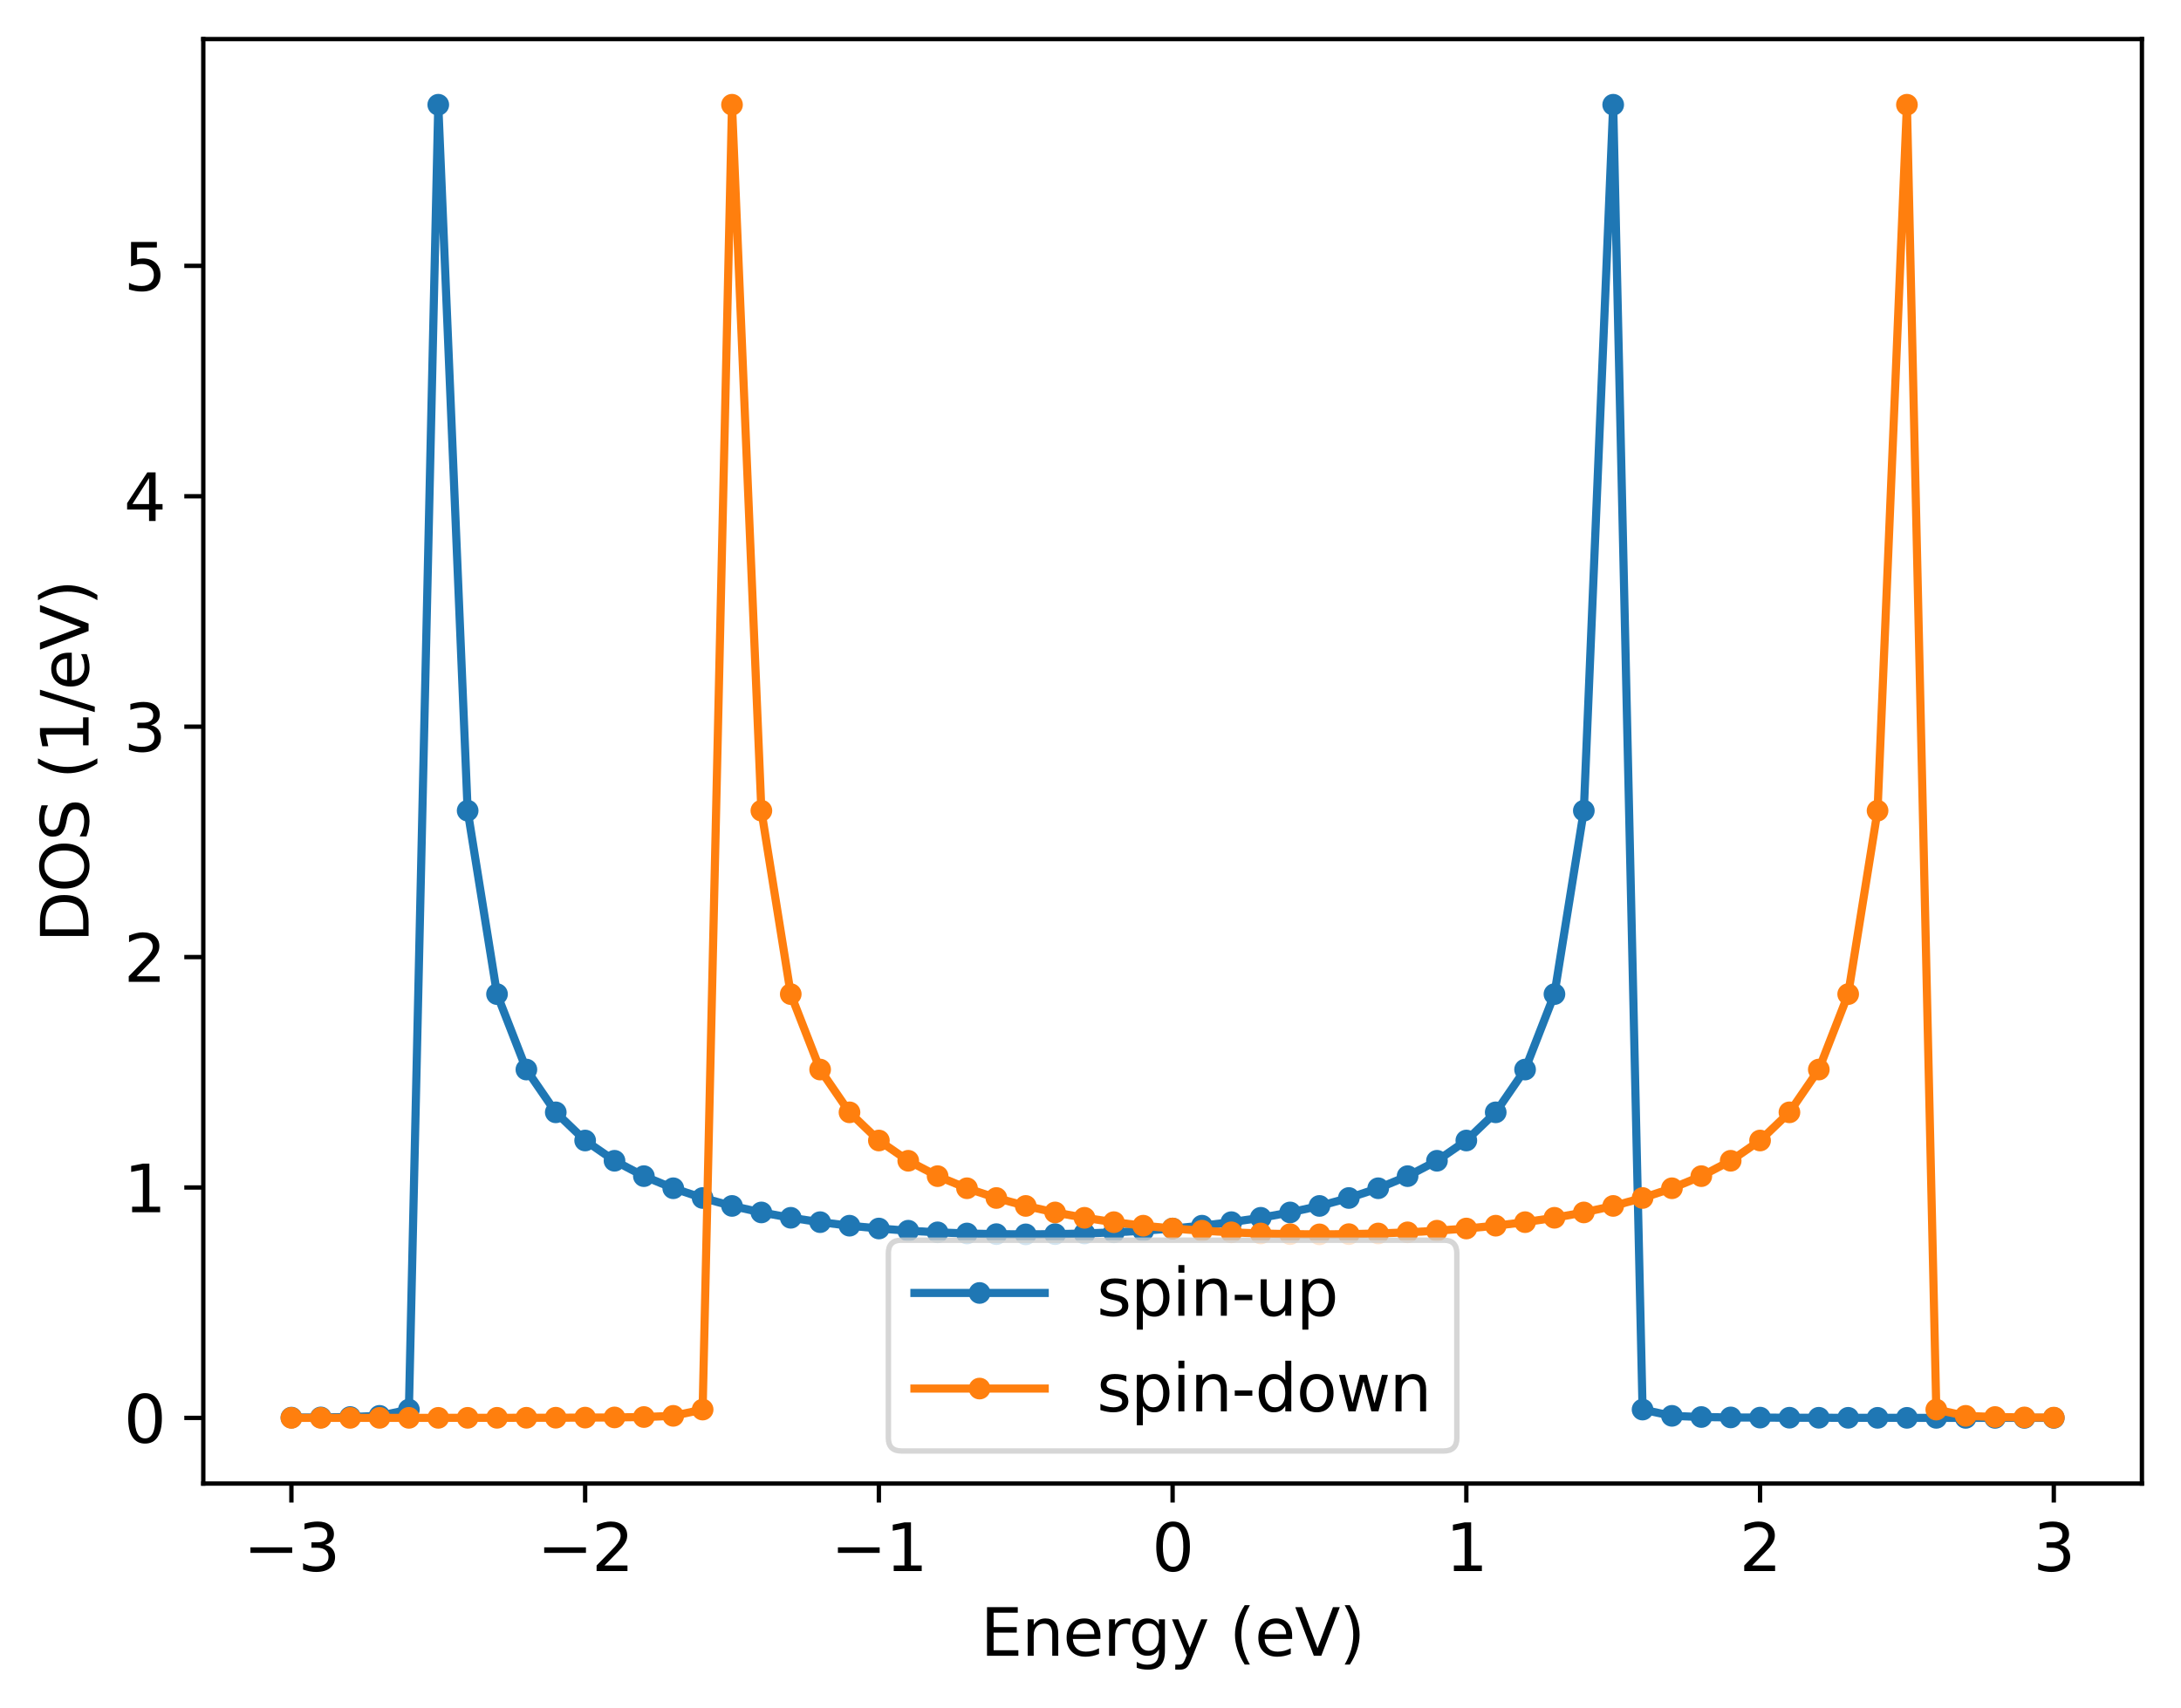 <?xml version="1.0" encoding="utf-8" standalone="no"?>
<!DOCTYPE svg PUBLIC "-//W3C//DTD SVG 1.1//EN"
  "http://www.w3.org/Graphics/SVG/1.1/DTD/svg11.dtd">
<svg xmlns:xlink="http://www.w3.org/1999/xlink" width="401.769pt" height="314.74pt" viewBox="0 0 401.769 314.74" xmlns="http://www.w3.org/2000/svg" version="1.1">
 <defs>
  <style type="text/css">*{stroke-linejoin: round; stroke-linecap: butt}</style>
 </defs>
 <g id="figure_1">
  <g id="patch_1">
   <path d="M 0 314.74 
L 401.769 314.74 
L 401.769 0 
L 0 0 
z
" style="fill: #ffffff"/>
  </g>
  <g id="axes_1">
   <g id="patch_2">
    <path d="M 37.449 273.312 
L 394.569 273.312 
L 394.569 7.2 
L 37.449 7.2 
z
" style="fill: #ffffff"/>
   </g>
   <g id="matplotlib.axis_1">
    <g id="xtick_1">
     <g id="line2d_1">
      <defs>
       <path id="m547458930a" d="M 0 0 
L 0 3.5 
" style="stroke: #000000; stroke-width: 0.8"/>
      </defs>
      <g>
       <use xlink:href="#m547458930a" x="53.681" y="273.312" style="stroke: #000000; stroke-width: 0.8"/>
      </g>
     </g>
     <g id="text_1">
      <!-- −3 -->
      <g transform="translate(44.836 289.43) scale(0.12 -0.12)">
       <defs>
        <path id="DejaVuSans-2212" d="M 678 2272 
L 4684 2272 
L 4684 1741 
L 678 1741 
L 678 2272 
z
" transform="scale(0.016)"/>
        <path id="DejaVuSans-33" d="M 2597 2516 
Q 3050 2419 3304 2112 
Q 3559 1806 3559 1356 
Q 3559 666 3084 287 
Q 2609 -91 1734 -91 
Q 1441 -91 1130 -33 
Q 819 25 488 141 
L 488 750 
Q 750 597 1062 519 
Q 1375 441 1716 441 
Q 2309 441 2620 675 
Q 2931 909 2931 1356 
Q 2931 1769 2642 2001 
Q 2353 2234 1838 2234 
L 1294 2234 
L 1294 2753 
L 1863 2753 
Q 2328 2753 2575 2939 
Q 2822 3125 2822 3475 
Q 2822 3834 2567 4026 
Q 2313 4219 1838 4219 
Q 1578 4219 1281 4162 
Q 984 4106 628 3988 
L 628 4550 
Q 988 4650 1302 4700 
Q 1616 4750 1894 4750 
Q 2613 4750 3031 4423 
Q 3450 4097 3450 3541 
Q 3450 3153 3228 2886 
Q 3006 2619 2597 2516 
z
" transform="scale(0.016)"/>
       </defs>
       <use xlink:href="#DejaVuSans-2212"/>
       <use xlink:href="#DejaVuSans-33" x="83.789"/>
      </g>
     </g>
    </g>
    <g id="xtick_2">
     <g id="line2d_2">
      <g>
       <use xlink:href="#m547458930a" x="107.791" y="273.312" style="stroke: #000000; stroke-width: 0.8"/>
      </g>
     </g>
     <g id="text_2">
      <!-- −2 -->
      <g transform="translate(98.945 289.43) scale(0.12 -0.12)">
       <defs>
        <path id="DejaVuSans-32" d="M 1228 531 
L 3431 531 
L 3431 0 
L 469 0 
L 469 531 
Q 828 903 1448 1529 
Q 2069 2156 2228 2338 
Q 2531 2678 2651 2914 
Q 2772 3150 2772 3378 
Q 2772 3750 2511 3984 
Q 2250 4219 1831 4219 
Q 1534 4219 1204 4116 
Q 875 4013 500 3803 
L 500 4441 
Q 881 4594 1212 4672 
Q 1544 4750 1819 4750 
Q 2544 4750 2975 4387 
Q 3406 4025 3406 3419 
Q 3406 3131 3298 2873 
Q 3191 2616 2906 2266 
Q 2828 2175 2409 1742 
Q 1991 1309 1228 531 
z
" transform="scale(0.016)"/>
       </defs>
       <use xlink:href="#DejaVuSans-2212"/>
       <use xlink:href="#DejaVuSans-32" x="83.789"/>
      </g>
     </g>
    </g>
    <g id="xtick_3">
     <g id="line2d_3">
      <g>
       <use xlink:href="#m547458930a" x="161.9" y="273.312" style="stroke: #000000; stroke-width: 0.8"/>
      </g>
     </g>
     <g id="text_3">
      <!-- −1 -->
      <g transform="translate(153.054 289.43) scale(0.12 -0.12)">
       <defs>
        <path id="DejaVuSans-31" d="M 794 531 
L 1825 531 
L 1825 4091 
L 703 3866 
L 703 4441 
L 1819 4666 
L 2450 4666 
L 2450 531 
L 3481 531 
L 3481 0 
L 794 0 
L 794 531 
z
" transform="scale(0.016)"/>
       </defs>
       <use xlink:href="#DejaVuSans-2212"/>
       <use xlink:href="#DejaVuSans-31" x="83.789"/>
      </g>
     </g>
    </g>
    <g id="xtick_4">
     <g id="line2d_4">
      <g>
       <use xlink:href="#m547458930a" x="216.009" y="273.312" style="stroke: #000000; stroke-width: 0.8"/>
      </g>
     </g>
     <g id="text_4">
      <!-- 0 -->
      <g transform="translate(212.191 289.43) scale(0.12 -0.12)">
       <defs>
        <path id="DejaVuSans-30" d="M 2034 4250 
Q 1547 4250 1301 3770 
Q 1056 3291 1056 2328 
Q 1056 1369 1301 889 
Q 1547 409 2034 409 
Q 2525 409 2770 889 
Q 3016 1369 3016 2328 
Q 3016 3291 2770 3770 
Q 2525 4250 2034 4250 
z
M 2034 4750 
Q 2819 4750 3233 4129 
Q 3647 3509 3647 2328 
Q 3647 1150 3233 529 
Q 2819 -91 2034 -91 
Q 1250 -91 836 529 
Q 422 1150 422 2328 
Q 422 3509 836 4129 
Q 1250 4750 2034 4750 
z
" transform="scale(0.016)"/>
       </defs>
       <use xlink:href="#DejaVuSans-30"/>
      </g>
     </g>
    </g>
    <g id="xtick_5">
     <g id="line2d_5">
      <g>
       <use xlink:href="#m547458930a" x="270.118" y="273.312" style="stroke: #000000; stroke-width: 0.8"/>
      </g>
     </g>
     <g id="text_5">
      <!-- 1 -->
      <g transform="translate(266.3 289.43) scale(0.12 -0.12)">
       <use xlink:href="#DejaVuSans-31"/>
      </g>
     </g>
    </g>
    <g id="xtick_6">
     <g id="line2d_6">
      <g>
       <use xlink:href="#m547458930a" x="324.227" y="273.312" style="stroke: #000000; stroke-width: 0.8"/>
      </g>
     </g>
     <g id="text_6">
      <!-- 2 -->
      <g transform="translate(320.409 289.43) scale(0.12 -0.12)">
       <use xlink:href="#DejaVuSans-32"/>
      </g>
     </g>
    </g>
    <g id="xtick_7">
     <g id="line2d_7">
      <g>
       <use xlink:href="#m547458930a" x="378.336" y="273.312" style="stroke: #000000; stroke-width: 0.8"/>
      </g>
     </g>
     <g id="text_7">
      <!-- 3 -->
      <g transform="translate(374.519 289.43) scale(0.12 -0.12)">
       <use xlink:href="#DejaVuSans-33"/>
      </g>
     </g>
    </g>
    <g id="text_8">
     <!-- Energy (eV) -->
     <g transform="translate(180.616 305.044) scale(0.12 -0.12)">
      <defs>
       <path id="DejaVuSans-45" d="M 628 4666 
L 3578 4666 
L 3578 4134 
L 1259 4134 
L 1259 2753 
L 3481 2753 
L 3481 2222 
L 1259 2222 
L 1259 531 
L 3634 531 
L 3634 0 
L 628 0 
L 628 4666 
z
" transform="scale(0.016)"/>
       <path id="DejaVuSans-6e" d="M 3513 2113 
L 3513 0 
L 2938 0 
L 2938 2094 
Q 2938 2591 2744 2837 
Q 2550 3084 2163 3084 
Q 1697 3084 1428 2787 
Q 1159 2491 1159 1978 
L 1159 0 
L 581 0 
L 581 3500 
L 1159 3500 
L 1159 2956 
Q 1366 3272 1645 3428 
Q 1925 3584 2291 3584 
Q 2894 3584 3203 3211 
Q 3513 2838 3513 2113 
z
" transform="scale(0.016)"/>
       <path id="DejaVuSans-65" d="M 3597 1894 
L 3597 1613 
L 953 1613 
Q 991 1019 1311 708 
Q 1631 397 2203 397 
Q 2534 397 2845 478 
Q 3156 559 3463 722 
L 3463 178 
Q 3153 47 2828 -22 
Q 2503 -91 2169 -91 
Q 1331 -91 842 396 
Q 353 884 353 1716 
Q 353 2575 817 3079 
Q 1281 3584 2069 3584 
Q 2775 3584 3186 3129 
Q 3597 2675 3597 1894 
z
M 3022 2063 
Q 3016 2534 2758 2815 
Q 2500 3097 2075 3097 
Q 1594 3097 1305 2825 
Q 1016 2553 972 2059 
L 3022 2063 
z
" transform="scale(0.016)"/>
       <path id="DejaVuSans-72" d="M 2631 2963 
Q 2534 3019 2420 3045 
Q 2306 3072 2169 3072 
Q 1681 3072 1420 2755 
Q 1159 2438 1159 1844 
L 1159 0 
L 581 0 
L 581 3500 
L 1159 3500 
L 1159 2956 
Q 1341 3275 1631 3429 
Q 1922 3584 2338 3584 
Q 2397 3584 2469 3576 
Q 2541 3569 2628 3553 
L 2631 2963 
z
" transform="scale(0.016)"/>
       <path id="DejaVuSans-67" d="M 2906 1791 
Q 2906 2416 2648 2759 
Q 2391 3103 1925 3103 
Q 1463 3103 1205 2759 
Q 947 2416 947 1791 
Q 947 1169 1205 825 
Q 1463 481 1925 481 
Q 2391 481 2648 825 
Q 2906 1169 2906 1791 
z
M 3481 434 
Q 3481 -459 3084 -895 
Q 2688 -1331 1869 -1331 
Q 1566 -1331 1297 -1286 
Q 1028 -1241 775 -1147 
L 775 -588 
Q 1028 -725 1275 -790 
Q 1522 -856 1778 -856 
Q 2344 -856 2625 -561 
Q 2906 -266 2906 331 
L 2906 616 
Q 2728 306 2450 153 
Q 2172 0 1784 0 
Q 1141 0 747 490 
Q 353 981 353 1791 
Q 353 2603 747 3093 
Q 1141 3584 1784 3584 
Q 2172 3584 2450 3431 
Q 2728 3278 2906 2969 
L 2906 3500 
L 3481 3500 
L 3481 434 
z
" transform="scale(0.016)"/>
       <path id="DejaVuSans-79" d="M 2059 -325 
Q 1816 -950 1584 -1140 
Q 1353 -1331 966 -1331 
L 506 -1331 
L 506 -850 
L 844 -850 
Q 1081 -850 1212 -737 
Q 1344 -625 1503 -206 
L 1606 56 
L 191 3500 
L 800 3500 
L 1894 763 
L 2988 3500 
L 3597 3500 
L 2059 -325 
z
" transform="scale(0.016)"/>
       <path id="DejaVuSans-20" transform="scale(0.016)"/>
       <path id="DejaVuSans-28" d="M 1984 4856 
Q 1566 4138 1362 3434 
Q 1159 2731 1159 2009 
Q 1159 1288 1364 580 
Q 1569 -128 1984 -844 
L 1484 -844 
Q 1016 -109 783 600 
Q 550 1309 550 2009 
Q 550 2706 781 3412 
Q 1013 4119 1484 4856 
L 1984 4856 
z
" transform="scale(0.016)"/>
       <path id="DejaVuSans-56" d="M 1831 0 
L 50 4666 
L 709 4666 
L 2188 738 
L 3669 4666 
L 4325 4666 
L 2547 0 
L 1831 0 
z
" transform="scale(0.016)"/>
       <path id="DejaVuSans-29" d="M 513 4856 
L 1013 4856 
Q 1481 4119 1714 3412 
Q 1947 2706 1947 2009 
Q 1947 1309 1714 600 
Q 1481 -109 1013 -844 
L 513 -844 
Q 928 -128 1133 580 
Q 1338 1288 1338 2009 
Q 1338 2731 1133 3434 
Q 928 4138 513 4856 
z
" transform="scale(0.016)"/>
      </defs>
      <use xlink:href="#DejaVuSans-45"/>
      <use xlink:href="#DejaVuSans-6e" x="63.184"/>
      <use xlink:href="#DejaVuSans-65" x="126.562"/>
      <use xlink:href="#DejaVuSans-72" x="188.086"/>
      <use xlink:href="#DejaVuSans-67" x="227.449"/>
      <use xlink:href="#DejaVuSans-79" x="290.926"/>
      <use xlink:href="#DejaVuSans-20" x="350.105"/>
      <use xlink:href="#DejaVuSans-28" x="381.893"/>
      <use xlink:href="#DejaVuSans-65" x="420.906"/>
      <use xlink:href="#DejaVuSans-56" x="482.43"/>
      <use xlink:href="#DejaVuSans-29" x="550.838"/>
     </g>
    </g>
   </g>
   <g id="matplotlib.axis_2">
    <g id="ytick_1">
     <g id="line2d_8">
      <defs>
       <path id="m0b9d4cd378" d="M 0 0 
L -3.5 0 
" style="stroke: #000000; stroke-width: 0.8"/>
      </defs>
      <g>
       <use xlink:href="#m0b9d4cd378" x="37.449" y="261.22" style="stroke: #000000; stroke-width: 0.8"/>
      </g>
     </g>
     <g id="text_9">
      <!-- 0 -->
      <g transform="translate(22.814 265.779) scale(0.12 -0.12)">
       <use xlink:href="#DejaVuSans-30"/>
      </g>
     </g>
    </g>
    <g id="ytick_2">
     <g id="line2d_9">
      <g>
       <use xlink:href="#m0b9d4cd378" x="37.449" y="218.772" style="stroke: #000000; stroke-width: 0.8"/>
      </g>
     </g>
     <g id="text_10">
      <!-- 1 -->
      <g transform="translate(22.814 223.331) scale(0.12 -0.12)">
       <use xlink:href="#DejaVuSans-31"/>
      </g>
     </g>
    </g>
    <g id="ytick_3">
     <g id="line2d_10">
      <g>
       <use xlink:href="#m0b9d4cd378" x="37.449" y="176.324" style="stroke: #000000; stroke-width: 0.8"/>
      </g>
     </g>
     <g id="text_11">
      <!-- 2 -->
      <g transform="translate(22.814 180.883) scale(0.12 -0.12)">
       <use xlink:href="#DejaVuSans-32"/>
      </g>
     </g>
    </g>
    <g id="ytick_4">
     <g id="line2d_11">
      <g>
       <use xlink:href="#m0b9d4cd378" x="37.449" y="133.876" style="stroke: #000000; stroke-width: 0.8"/>
      </g>
     </g>
     <g id="text_12">
      <!-- 3 -->
      <g transform="translate(22.814 138.435) scale(0.12 -0.12)">
       <use xlink:href="#DejaVuSans-33"/>
      </g>
     </g>
    </g>
    <g id="ytick_5">
     <g id="line2d_12">
      <g>
       <use xlink:href="#m0b9d4cd378" x="37.449" y="91.428" style="stroke: #000000; stroke-width: 0.8"/>
      </g>
     </g>
     <g id="text_13">
      <!-- 4 -->
      <g transform="translate(22.814 95.987) scale(0.12 -0.12)">
       <defs>
        <path id="DejaVuSans-34" d="M 2419 4116 
L 825 1625 
L 2419 1625 
L 2419 4116 
z
M 2253 4666 
L 3047 4666 
L 3047 1625 
L 3713 1625 
L 3713 1100 
L 3047 1100 
L 3047 0 
L 2419 0 
L 2419 1100 
L 313 1100 
L 313 1709 
L 2253 4666 
z
" transform="scale(0.016)"/>
       </defs>
       <use xlink:href="#DejaVuSans-34"/>
      </g>
     </g>
    </g>
    <g id="ytick_6">
     <g id="line2d_13">
      <g>
       <use xlink:href="#m0b9d4cd378" x="37.449" y="48.98" style="stroke: #000000; stroke-width: 0.8"/>
      </g>
     </g>
     <g id="text_14">
      <!-- 5 -->
      <g transform="translate(22.814 53.539) scale(0.12 -0.12)">
       <defs>
        <path id="DejaVuSans-35" d="M 691 4666 
L 3169 4666 
L 3169 4134 
L 1269 4134 
L 1269 2991 
Q 1406 3038 1543 3061 
Q 1681 3084 1819 3084 
Q 2600 3084 3056 2656 
Q 3513 2228 3513 1497 
Q 3513 744 3044 326 
Q 2575 -91 1722 -91 
Q 1428 -91 1123 -41 
Q 819 9 494 109 
L 494 744 
Q 775 591 1075 516 
Q 1375 441 1709 441 
Q 2250 441 2565 725 
Q 2881 1009 2881 1497 
Q 2881 1984 2565 2268 
Q 2250 2553 1709 2553 
Q 1456 2553 1204 2497 
Q 953 2441 691 2322 
L 691 4666 
z
" transform="scale(0.016)"/>
       </defs>
       <use xlink:href="#DejaVuSans-35"/>
      </g>
     </g>
    </g>
    <g id="text_15">
     <!-- DOS (1/eV) -->
     <g transform="translate(16.318 173.632) rotate(-90) scale(0.12 -0.12)">
      <defs>
       <path id="DejaVuSans-44" d="M 1259 4147 
L 1259 519 
L 2022 519 
Q 2988 519 3436 956 
Q 3884 1394 3884 2338 
Q 3884 3275 3436 3711 
Q 2988 4147 2022 4147 
L 1259 4147 
z
M 628 4666 
L 1925 4666 
Q 3281 4666 3915 4102 
Q 4550 3538 4550 2338 
Q 4550 1131 3912 565 
Q 3275 0 1925 0 
L 628 0 
L 628 4666 
z
" transform="scale(0.016)"/>
       <path id="DejaVuSans-4f" d="M 2522 4238 
Q 1834 4238 1429 3725 
Q 1025 3213 1025 2328 
Q 1025 1447 1429 934 
Q 1834 422 2522 422 
Q 3209 422 3611 934 
Q 4013 1447 4013 2328 
Q 4013 3213 3611 3725 
Q 3209 4238 2522 4238 
z
M 2522 4750 
Q 3503 4750 4090 4092 
Q 4678 3434 4678 2328 
Q 4678 1225 4090 567 
Q 3503 -91 2522 -91 
Q 1538 -91 948 565 
Q 359 1222 359 2328 
Q 359 3434 948 4092 
Q 1538 4750 2522 4750 
z
" transform="scale(0.016)"/>
       <path id="DejaVuSans-53" d="M 3425 4513 
L 3425 3897 
Q 3066 4069 2747 4153 
Q 2428 4238 2131 4238 
Q 1616 4238 1336 4038 
Q 1056 3838 1056 3469 
Q 1056 3159 1242 3001 
Q 1428 2844 1947 2747 
L 2328 2669 
Q 3034 2534 3370 2195 
Q 3706 1856 3706 1288 
Q 3706 609 3251 259 
Q 2797 -91 1919 -91 
Q 1588 -91 1214 -16 
Q 841 59 441 206 
L 441 856 
Q 825 641 1194 531 
Q 1563 422 1919 422 
Q 2459 422 2753 634 
Q 3047 847 3047 1241 
Q 3047 1584 2836 1778 
Q 2625 1972 2144 2069 
L 1759 2144 
Q 1053 2284 737 2584 
Q 422 2884 422 3419 
Q 422 4038 858 4394 
Q 1294 4750 2059 4750 
Q 2388 4750 2728 4690 
Q 3069 4631 3425 4513 
z
" transform="scale(0.016)"/>
       <path id="DejaVuSans-2f" d="M 1625 4666 
L 2156 4666 
L 531 -594 
L 0 -594 
L 1625 4666 
z
" transform="scale(0.016)"/>
      </defs>
      <use xlink:href="#DejaVuSans-44"/>
      <use xlink:href="#DejaVuSans-4f" x="77.002"/>
      <use xlink:href="#DejaVuSans-53" x="155.713"/>
      <use xlink:href="#DejaVuSans-20" x="219.189"/>
      <use xlink:href="#DejaVuSans-28" x="250.977"/>
      <use xlink:href="#DejaVuSans-31" x="289.99"/>
      <use xlink:href="#DejaVuSans-2f" x="353.613"/>
      <use xlink:href="#DejaVuSans-65" x="387.305"/>
      <use xlink:href="#DejaVuSans-56" x="448.828"/>
      <use xlink:href="#DejaVuSans-29" x="517.236"/>
     </g>
    </g>
   </g>
   <g id="line2d_14">
    <path d="M 53.681 261.167 
L 59.092 261.133 
L 64.503 261.058 
L 69.914 260.842 
L 75.325 259.687 
L 80.736 19.296 
L 86.147 149.352 
L 91.558 183.147 
L 96.969 197.045 
L 102.38 204.926 
L 107.791 210.117 
L 113.201 213.849 
L 118.612 216.683 
L 124.023 218.913 
L 129.434 220.707 
L 134.845 222.17 
L 140.256 223.369 
L 145.667 224.354 
L 151.078 225.159 
L 156.489 225.81 
L 161.9 226.33 
L 167.311 226.734 
L 172.721 227.036 
L 178.132 227.244 
L 183.543 227.366 
L 188.954 227.407 
L 194.365 227.366 
L 199.776 227.244 
L 205.187 227.036 
L 210.598 226.734 
L 216.009 226.33 
L 221.42 225.81 
L 226.831 225.159 
L 232.241 224.354 
L 237.652 223.369 
L 243.063 222.17 
L 248.474 220.707 
L 253.885 218.913 
L 259.296 216.683 
L 264.707 213.849 
L 270.118 210.117 
L 275.529 204.926 
L 280.94 197.045 
L 286.351 183.147 
L 291.761 149.352 
L 297.172 19.296 
L 302.583 259.687 
L 307.994 260.842 
L 313.405 261.058 
L 318.816 261.133 
L 324.227 261.167 
L 329.638 261.185 
L 335.049 261.195 
L 340.46 261.202 
L 345.871 261.206 
L 351.281 261.209 
L 356.692 261.211 
L 362.103 261.213 
L 367.514 261.214 
L 372.925 261.215 
L 378.336 261.216 
" clip-path="url(#pa6a18d00fc)" style="fill: none; stroke: #1f77b4; stroke-width: 1.5; stroke-linecap: square"/>
    <defs>
     <path id="mf055004624" d="M 0 1.5 
C 0.398 1.5 0.779 1.342 1.061 1.061 
C 1.342 0.779 1.5 0.398 1.5 0 
C 1.5 -0.398 1.342 -0.779 1.061 -1.061 
C 0.779 -1.342 0.398 -1.5 0 -1.5 
C -0.398 -1.5 -0.779 -1.342 -1.061 -1.061 
C -1.342 -0.779 -1.5 -0.398 -1.5 0 
C -1.5 0.398 -1.342 0.779 -1.061 1.061 
C -0.779 1.342 -0.398 1.5 0 1.5 
z
" style="stroke: #1f77b4"/>
    </defs>
    <g clip-path="url(#pa6a18d00fc)">
     <use xlink:href="#mf055004624" x="53.681" y="261.167" style="fill: #1f77b4; stroke: #1f77b4"/>
     <use xlink:href="#mf055004624" x="59.092" y="261.133" style="fill: #1f77b4; stroke: #1f77b4"/>
     <use xlink:href="#mf055004624" x="64.503" y="261.058" style="fill: #1f77b4; stroke: #1f77b4"/>
     <use xlink:href="#mf055004624" x="69.914" y="260.842" style="fill: #1f77b4; stroke: #1f77b4"/>
     <use xlink:href="#mf055004624" x="75.325" y="259.687" style="fill: #1f77b4; stroke: #1f77b4"/>
     <use xlink:href="#mf055004624" x="80.736" y="19.296" style="fill: #1f77b4; stroke: #1f77b4"/>
     <use xlink:href="#mf055004624" x="86.147" y="149.352" style="fill: #1f77b4; stroke: #1f77b4"/>
     <use xlink:href="#mf055004624" x="91.558" y="183.147" style="fill: #1f77b4; stroke: #1f77b4"/>
     <use xlink:href="#mf055004624" x="96.969" y="197.045" style="fill: #1f77b4; stroke: #1f77b4"/>
     <use xlink:href="#mf055004624" x="102.38" y="204.926" style="fill: #1f77b4; stroke: #1f77b4"/>
     <use xlink:href="#mf055004624" x="107.791" y="210.117" style="fill: #1f77b4; stroke: #1f77b4"/>
     <use xlink:href="#mf055004624" x="113.201" y="213.849" style="fill: #1f77b4; stroke: #1f77b4"/>
     <use xlink:href="#mf055004624" x="118.612" y="216.683" style="fill: #1f77b4; stroke: #1f77b4"/>
     <use xlink:href="#mf055004624" x="124.023" y="218.913" style="fill: #1f77b4; stroke: #1f77b4"/>
     <use xlink:href="#mf055004624" x="129.434" y="220.707" style="fill: #1f77b4; stroke: #1f77b4"/>
     <use xlink:href="#mf055004624" x="134.845" y="222.17" style="fill: #1f77b4; stroke: #1f77b4"/>
     <use xlink:href="#mf055004624" x="140.256" y="223.369" style="fill: #1f77b4; stroke: #1f77b4"/>
     <use xlink:href="#mf055004624" x="145.667" y="224.354" style="fill: #1f77b4; stroke: #1f77b4"/>
     <use xlink:href="#mf055004624" x="151.078" y="225.159" style="fill: #1f77b4; stroke: #1f77b4"/>
     <use xlink:href="#mf055004624" x="156.489" y="225.81" style="fill: #1f77b4; stroke: #1f77b4"/>
     <use xlink:href="#mf055004624" x="161.9" y="226.33" style="fill: #1f77b4; stroke: #1f77b4"/>
     <use xlink:href="#mf055004624" x="167.311" y="226.734" style="fill: #1f77b4; stroke: #1f77b4"/>
     <use xlink:href="#mf055004624" x="172.721" y="227.036" style="fill: #1f77b4; stroke: #1f77b4"/>
     <use xlink:href="#mf055004624" x="178.132" y="227.244" style="fill: #1f77b4; stroke: #1f77b4"/>
     <use xlink:href="#mf055004624" x="183.543" y="227.366" style="fill: #1f77b4; stroke: #1f77b4"/>
     <use xlink:href="#mf055004624" x="188.954" y="227.407" style="fill: #1f77b4; stroke: #1f77b4"/>
     <use xlink:href="#mf055004624" x="194.365" y="227.366" style="fill: #1f77b4; stroke: #1f77b4"/>
     <use xlink:href="#mf055004624" x="199.776" y="227.244" style="fill: #1f77b4; stroke: #1f77b4"/>
     <use xlink:href="#mf055004624" x="205.187" y="227.036" style="fill: #1f77b4; stroke: #1f77b4"/>
     <use xlink:href="#mf055004624" x="210.598" y="226.734" style="fill: #1f77b4; stroke: #1f77b4"/>
     <use xlink:href="#mf055004624" x="216.009" y="226.33" style="fill: #1f77b4; stroke: #1f77b4"/>
     <use xlink:href="#mf055004624" x="221.42" y="225.81" style="fill: #1f77b4; stroke: #1f77b4"/>
     <use xlink:href="#mf055004624" x="226.831" y="225.159" style="fill: #1f77b4; stroke: #1f77b4"/>
     <use xlink:href="#mf055004624" x="232.241" y="224.354" style="fill: #1f77b4; stroke: #1f77b4"/>
     <use xlink:href="#mf055004624" x="237.652" y="223.369" style="fill: #1f77b4; stroke: #1f77b4"/>
     <use xlink:href="#mf055004624" x="243.063" y="222.17" style="fill: #1f77b4; stroke: #1f77b4"/>
     <use xlink:href="#mf055004624" x="248.474" y="220.707" style="fill: #1f77b4; stroke: #1f77b4"/>
     <use xlink:href="#mf055004624" x="253.885" y="218.913" style="fill: #1f77b4; stroke: #1f77b4"/>
     <use xlink:href="#mf055004624" x="259.296" y="216.683" style="fill: #1f77b4; stroke: #1f77b4"/>
     <use xlink:href="#mf055004624" x="264.707" y="213.849" style="fill: #1f77b4; stroke: #1f77b4"/>
     <use xlink:href="#mf055004624" x="270.118" y="210.117" style="fill: #1f77b4; stroke: #1f77b4"/>
     <use xlink:href="#mf055004624" x="275.529" y="204.926" style="fill: #1f77b4; stroke: #1f77b4"/>
     <use xlink:href="#mf055004624" x="280.94" y="197.045" style="fill: #1f77b4; stroke: #1f77b4"/>
     <use xlink:href="#mf055004624" x="286.351" y="183.147" style="fill: #1f77b4; stroke: #1f77b4"/>
     <use xlink:href="#mf055004624" x="291.761" y="149.352" style="fill: #1f77b4; stroke: #1f77b4"/>
     <use xlink:href="#mf055004624" x="297.172" y="19.296" style="fill: #1f77b4; stroke: #1f77b4"/>
     <use xlink:href="#mf055004624" x="302.583" y="259.687" style="fill: #1f77b4; stroke: #1f77b4"/>
     <use xlink:href="#mf055004624" x="307.994" y="260.842" style="fill: #1f77b4; stroke: #1f77b4"/>
     <use xlink:href="#mf055004624" x="313.405" y="261.058" style="fill: #1f77b4; stroke: #1f77b4"/>
     <use xlink:href="#mf055004624" x="318.816" y="261.133" style="fill: #1f77b4; stroke: #1f77b4"/>
     <use xlink:href="#mf055004624" x="324.227" y="261.167" style="fill: #1f77b4; stroke: #1f77b4"/>
     <use xlink:href="#mf055004624" x="329.638" y="261.185" style="fill: #1f77b4; stroke: #1f77b4"/>
     <use xlink:href="#mf055004624" x="335.049" y="261.195" style="fill: #1f77b4; stroke: #1f77b4"/>
     <use xlink:href="#mf055004624" x="340.46" y="261.202" style="fill: #1f77b4; stroke: #1f77b4"/>
     <use xlink:href="#mf055004624" x="345.871" y="261.206" style="fill: #1f77b4; stroke: #1f77b4"/>
     <use xlink:href="#mf055004624" x="351.281" y="261.209" style="fill: #1f77b4; stroke: #1f77b4"/>
     <use xlink:href="#mf055004624" x="356.692" y="261.211" style="fill: #1f77b4; stroke: #1f77b4"/>
     <use xlink:href="#mf055004624" x="362.103" y="261.213" style="fill: #1f77b4; stroke: #1f77b4"/>
     <use xlink:href="#mf055004624" x="367.514" y="261.214" style="fill: #1f77b4; stroke: #1f77b4"/>
     <use xlink:href="#mf055004624" x="372.925" y="261.215" style="fill: #1f77b4; stroke: #1f77b4"/>
     <use xlink:href="#mf055004624" x="378.336" y="261.216" style="fill: #1f77b4; stroke: #1f77b4"/>
    </g>
   </g>
   <g id="line2d_15">
    <path d="M 53.681 261.216 
L 59.092 261.215 
L 64.503 261.214 
L 69.914 261.213 
L 75.325 261.211 
L 80.736 261.209 
L 86.147 261.206 
L 91.558 261.202 
L 96.969 261.195 
L 102.38 261.185 
L 107.791 261.167 
L 113.201 261.133 
L 118.612 261.058 
L 124.023 260.842 
L 129.434 259.687 
L 134.845 19.296 
L 140.256 149.352 
L 145.667 183.147 
L 151.078 197.045 
L 156.489 204.926 
L 161.9 210.117 
L 167.311 213.849 
L 172.721 216.683 
L 178.132 218.913 
L 183.543 220.707 
L 188.954 222.17 
L 194.365 223.369 
L 199.776 224.354 
L 205.187 225.159 
L 210.598 225.81 
L 216.009 226.33 
L 221.42 226.734 
L 226.831 227.036 
L 232.241 227.244 
L 237.652 227.366 
L 243.063 227.407 
L 248.474 227.366 
L 253.885 227.244 
L 259.296 227.036 
L 264.707 226.734 
L 270.118 226.33 
L 275.529 225.81 
L 280.94 225.159 
L 286.351 224.354 
L 291.761 223.369 
L 297.172 222.17 
L 302.583 220.707 
L 307.994 218.913 
L 313.405 216.683 
L 318.816 213.849 
L 324.227 210.117 
L 329.638 204.926 
L 335.049 197.045 
L 340.46 183.147 
L 345.871 149.352 
L 351.281 19.296 
L 356.692 259.687 
L 362.103 260.842 
L 367.514 261.058 
L 372.925 261.133 
L 378.336 261.167 
" clip-path="url(#pa6a18d00fc)" style="fill: none; stroke: #ff7f0e; stroke-width: 1.5; stroke-linecap: square"/>
    <defs>
     <path id="m29acaf5e28" d="M 0 1.5 
C 0.398 1.5 0.779 1.342 1.061 1.061 
C 1.342 0.779 1.5 0.398 1.5 0 
C 1.5 -0.398 1.342 -0.779 1.061 -1.061 
C 0.779 -1.342 0.398 -1.5 0 -1.5 
C -0.398 -1.5 -0.779 -1.342 -1.061 -1.061 
C -1.342 -0.779 -1.5 -0.398 -1.5 0 
C -1.5 0.398 -1.342 0.779 -1.061 1.061 
C -0.779 1.342 -0.398 1.5 0 1.5 
z
" style="stroke: #ff7f0e"/>
    </defs>
    <g clip-path="url(#pa6a18d00fc)">
     <use xlink:href="#m29acaf5e28" x="53.681" y="261.216" style="fill: #ff7f0e; stroke: #ff7f0e"/>
     <use xlink:href="#m29acaf5e28" x="59.092" y="261.215" style="fill: #ff7f0e; stroke: #ff7f0e"/>
     <use xlink:href="#m29acaf5e28" x="64.503" y="261.214" style="fill: #ff7f0e; stroke: #ff7f0e"/>
     <use xlink:href="#m29acaf5e28" x="69.914" y="261.213" style="fill: #ff7f0e; stroke: #ff7f0e"/>
     <use xlink:href="#m29acaf5e28" x="75.325" y="261.211" style="fill: #ff7f0e; stroke: #ff7f0e"/>
     <use xlink:href="#m29acaf5e28" x="80.736" y="261.209" style="fill: #ff7f0e; stroke: #ff7f0e"/>
     <use xlink:href="#m29acaf5e28" x="86.147" y="261.206" style="fill: #ff7f0e; stroke: #ff7f0e"/>
     <use xlink:href="#m29acaf5e28" x="91.558" y="261.202" style="fill: #ff7f0e; stroke: #ff7f0e"/>
     <use xlink:href="#m29acaf5e28" x="96.969" y="261.195" style="fill: #ff7f0e; stroke: #ff7f0e"/>
     <use xlink:href="#m29acaf5e28" x="102.38" y="261.185" style="fill: #ff7f0e; stroke: #ff7f0e"/>
     <use xlink:href="#m29acaf5e28" x="107.791" y="261.167" style="fill: #ff7f0e; stroke: #ff7f0e"/>
     <use xlink:href="#m29acaf5e28" x="113.201" y="261.133" style="fill: #ff7f0e; stroke: #ff7f0e"/>
     <use xlink:href="#m29acaf5e28" x="118.612" y="261.058" style="fill: #ff7f0e; stroke: #ff7f0e"/>
     <use xlink:href="#m29acaf5e28" x="124.023" y="260.842" style="fill: #ff7f0e; stroke: #ff7f0e"/>
     <use xlink:href="#m29acaf5e28" x="129.434" y="259.687" style="fill: #ff7f0e; stroke: #ff7f0e"/>
     <use xlink:href="#m29acaf5e28" x="134.845" y="19.296" style="fill: #ff7f0e; stroke: #ff7f0e"/>
     <use xlink:href="#m29acaf5e28" x="140.256" y="149.352" style="fill: #ff7f0e; stroke: #ff7f0e"/>
     <use xlink:href="#m29acaf5e28" x="145.667" y="183.147" style="fill: #ff7f0e; stroke: #ff7f0e"/>
     <use xlink:href="#m29acaf5e28" x="151.078" y="197.045" style="fill: #ff7f0e; stroke: #ff7f0e"/>
     <use xlink:href="#m29acaf5e28" x="156.489" y="204.926" style="fill: #ff7f0e; stroke: #ff7f0e"/>
     <use xlink:href="#m29acaf5e28" x="161.9" y="210.117" style="fill: #ff7f0e; stroke: #ff7f0e"/>
     <use xlink:href="#m29acaf5e28" x="167.311" y="213.849" style="fill: #ff7f0e; stroke: #ff7f0e"/>
     <use xlink:href="#m29acaf5e28" x="172.721" y="216.683" style="fill: #ff7f0e; stroke: #ff7f0e"/>
     <use xlink:href="#m29acaf5e28" x="178.132" y="218.913" style="fill: #ff7f0e; stroke: #ff7f0e"/>
     <use xlink:href="#m29acaf5e28" x="183.543" y="220.707" style="fill: #ff7f0e; stroke: #ff7f0e"/>
     <use xlink:href="#m29acaf5e28" x="188.954" y="222.17" style="fill: #ff7f0e; stroke: #ff7f0e"/>
     <use xlink:href="#m29acaf5e28" x="194.365" y="223.369" style="fill: #ff7f0e; stroke: #ff7f0e"/>
     <use xlink:href="#m29acaf5e28" x="199.776" y="224.354" style="fill: #ff7f0e; stroke: #ff7f0e"/>
     <use xlink:href="#m29acaf5e28" x="205.187" y="225.159" style="fill: #ff7f0e; stroke: #ff7f0e"/>
     <use xlink:href="#m29acaf5e28" x="210.598" y="225.81" style="fill: #ff7f0e; stroke: #ff7f0e"/>
     <use xlink:href="#m29acaf5e28" x="216.009" y="226.33" style="fill: #ff7f0e; stroke: #ff7f0e"/>
     <use xlink:href="#m29acaf5e28" x="221.42" y="226.734" style="fill: #ff7f0e; stroke: #ff7f0e"/>
     <use xlink:href="#m29acaf5e28" x="226.831" y="227.036" style="fill: #ff7f0e; stroke: #ff7f0e"/>
     <use xlink:href="#m29acaf5e28" x="232.241" y="227.244" style="fill: #ff7f0e; stroke: #ff7f0e"/>
     <use xlink:href="#m29acaf5e28" x="237.652" y="227.366" style="fill: #ff7f0e; stroke: #ff7f0e"/>
     <use xlink:href="#m29acaf5e28" x="243.063" y="227.407" style="fill: #ff7f0e; stroke: #ff7f0e"/>
     <use xlink:href="#m29acaf5e28" x="248.474" y="227.366" style="fill: #ff7f0e; stroke: #ff7f0e"/>
     <use xlink:href="#m29acaf5e28" x="253.885" y="227.244" style="fill: #ff7f0e; stroke: #ff7f0e"/>
     <use xlink:href="#m29acaf5e28" x="259.296" y="227.036" style="fill: #ff7f0e; stroke: #ff7f0e"/>
     <use xlink:href="#m29acaf5e28" x="264.707" y="226.734" style="fill: #ff7f0e; stroke: #ff7f0e"/>
     <use xlink:href="#m29acaf5e28" x="270.118" y="226.33" style="fill: #ff7f0e; stroke: #ff7f0e"/>
     <use xlink:href="#m29acaf5e28" x="275.529" y="225.81" style="fill: #ff7f0e; stroke: #ff7f0e"/>
     <use xlink:href="#m29acaf5e28" x="280.94" y="225.159" style="fill: #ff7f0e; stroke: #ff7f0e"/>
     <use xlink:href="#m29acaf5e28" x="286.351" y="224.354" style="fill: #ff7f0e; stroke: #ff7f0e"/>
     <use xlink:href="#m29acaf5e28" x="291.761" y="223.369" style="fill: #ff7f0e; stroke: #ff7f0e"/>
     <use xlink:href="#m29acaf5e28" x="297.172" y="222.17" style="fill: #ff7f0e; stroke: #ff7f0e"/>
     <use xlink:href="#m29acaf5e28" x="302.583" y="220.707" style="fill: #ff7f0e; stroke: #ff7f0e"/>
     <use xlink:href="#m29acaf5e28" x="307.994" y="218.913" style="fill: #ff7f0e; stroke: #ff7f0e"/>
     <use xlink:href="#m29acaf5e28" x="313.405" y="216.683" style="fill: #ff7f0e; stroke: #ff7f0e"/>
     <use xlink:href="#m29acaf5e28" x="318.816" y="213.849" style="fill: #ff7f0e; stroke: #ff7f0e"/>
     <use xlink:href="#m29acaf5e28" x="324.227" y="210.117" style="fill: #ff7f0e; stroke: #ff7f0e"/>
     <use xlink:href="#m29acaf5e28" x="329.638" y="204.926" style="fill: #ff7f0e; stroke: #ff7f0e"/>
     <use xlink:href="#m29acaf5e28" x="335.049" y="197.045" style="fill: #ff7f0e; stroke: #ff7f0e"/>
     <use xlink:href="#m29acaf5e28" x="340.46" y="183.147" style="fill: #ff7f0e; stroke: #ff7f0e"/>
     <use xlink:href="#m29acaf5e28" x="345.871" y="149.352" style="fill: #ff7f0e; stroke: #ff7f0e"/>
     <use xlink:href="#m29acaf5e28" x="351.281" y="19.296" style="fill: #ff7f0e; stroke: #ff7f0e"/>
     <use xlink:href="#m29acaf5e28" x="356.692" y="259.687" style="fill: #ff7f0e; stroke: #ff7f0e"/>
     <use xlink:href="#m29acaf5e28" x="362.103" y="260.842" style="fill: #ff7f0e; stroke: #ff7f0e"/>
     <use xlink:href="#m29acaf5e28" x="367.514" y="261.058" style="fill: #ff7f0e; stroke: #ff7f0e"/>
     <use xlink:href="#m29acaf5e28" x="372.925" y="261.133" style="fill: #ff7f0e; stroke: #ff7f0e"/>
     <use xlink:href="#m29acaf5e28" x="378.336" y="261.167" style="fill: #ff7f0e; stroke: #ff7f0e"/>
    </g>
   </g>
   <g id="patch_3">
    <path d="M 37.449 273.312 
L 37.449 7.2 
" style="fill: none; stroke: #000000; stroke-width: 0.8; stroke-linejoin: miter; stroke-linecap: square"/>
   </g>
   <g id="patch_4">
    <path d="M 394.569 273.312 
L 394.569 7.2 
" style="fill: none; stroke: #000000; stroke-width: 0.8; stroke-linejoin: miter; stroke-linecap: square"/>
   </g>
   <g id="patch_5">
    <path d="M 37.449 273.312 
L 394.569 273.312 
" style="fill: none; stroke: #000000; stroke-width: 0.8; stroke-linejoin: miter; stroke-linecap: square"/>
   </g>
   <g id="patch_6">
    <path d="M 37.449 7.2 
L 394.569 7.2 
" style="fill: none; stroke: #000000; stroke-width: 0.8; stroke-linejoin: miter; stroke-linecap: square"/>
   </g>
   <g id="legend_1">
    <g id="patch_7">
     <path d="M 166.05 267.312 
L 265.967 267.312 
Q 268.367 267.312 268.367 264.912 
L 268.367 230.885 
Q 268.367 228.484 265.967 228.484 
L 166.05 228.484 
Q 163.65 228.484 163.65 230.885 
L 163.65 264.912 
Q 163.65 267.312 166.05 267.312 
z
" style="fill: #ffffff; opacity: 0.8; stroke: #cccccc; stroke-linejoin: miter"/>
    </g>
    <g id="line2d_16">
     <path d="M 168.45 238.203 
L 180.45 238.203 
L 192.45 238.203 
" style="fill: none; stroke: #1f77b4; stroke-width: 1.5; stroke-linecap: square"/>
     <g>
      <use xlink:href="#mf055004624" x="180.45" y="238.203" style="fill: #1f77b4; stroke: #1f77b4"/>
     </g>
    </g>
    <g id="text_16">
     <!-- spin-up -->
     <g transform="translate(202.05 242.403) scale(0.12 -0.12)">
      <defs>
       <path id="DejaVuSans-73" d="M 2834 3397 
L 2834 2853 
Q 2591 2978 2328 3040 
Q 2066 3103 1784 3103 
Q 1356 3103 1142 2972 
Q 928 2841 928 2578 
Q 928 2378 1081 2264 
Q 1234 2150 1697 2047 
L 1894 2003 
Q 2506 1872 2764 1633 
Q 3022 1394 3022 966 
Q 3022 478 2636 193 
Q 2250 -91 1575 -91 
Q 1294 -91 989 -36 
Q 684 19 347 128 
L 347 722 
Q 666 556 975 473 
Q 1284 391 1588 391 
Q 1994 391 2212 530 
Q 2431 669 2431 922 
Q 2431 1156 2273 1281 
Q 2116 1406 1581 1522 
L 1381 1569 
Q 847 1681 609 1914 
Q 372 2147 372 2553 
Q 372 3047 722 3315 
Q 1072 3584 1716 3584 
Q 2034 3584 2315 3537 
Q 2597 3491 2834 3397 
z
" transform="scale(0.016)"/>
       <path id="DejaVuSans-70" d="M 1159 525 
L 1159 -1331 
L 581 -1331 
L 581 3500 
L 1159 3500 
L 1159 2969 
Q 1341 3281 1617 3432 
Q 1894 3584 2278 3584 
Q 2916 3584 3314 3078 
Q 3713 2572 3713 1747 
Q 3713 922 3314 415 
Q 2916 -91 2278 -91 
Q 1894 -91 1617 61 
Q 1341 213 1159 525 
z
M 3116 1747 
Q 3116 2381 2855 2742 
Q 2594 3103 2138 3103 
Q 1681 3103 1420 2742 
Q 1159 2381 1159 1747 
Q 1159 1113 1420 752 
Q 1681 391 2138 391 
Q 2594 391 2855 752 
Q 3116 1113 3116 1747 
z
" transform="scale(0.016)"/>
       <path id="DejaVuSans-69" d="M 603 3500 
L 1178 3500 
L 1178 0 
L 603 0 
L 603 3500 
z
M 603 4863 
L 1178 4863 
L 1178 4134 
L 603 4134 
L 603 4863 
z
" transform="scale(0.016)"/>
       <path id="DejaVuSans-2d" d="M 313 2009 
L 1997 2009 
L 1997 1497 
L 313 1497 
L 313 2009 
z
" transform="scale(0.016)"/>
       <path id="DejaVuSans-75" d="M 544 1381 
L 544 3500 
L 1119 3500 
L 1119 1403 
Q 1119 906 1312 657 
Q 1506 409 1894 409 
Q 2359 409 2629 706 
Q 2900 1003 2900 1516 
L 2900 3500 
L 3475 3500 
L 3475 0 
L 2900 0 
L 2900 538 
Q 2691 219 2414 64 
Q 2138 -91 1772 -91 
Q 1169 -91 856 284 
Q 544 659 544 1381 
z
M 1991 3584 
L 1991 3584 
z
" transform="scale(0.016)"/>
      </defs>
      <use xlink:href="#DejaVuSans-73"/>
      <use xlink:href="#DejaVuSans-70" x="52.1"/>
      <use xlink:href="#DejaVuSans-69" x="115.576"/>
      <use xlink:href="#DejaVuSans-6e" x="143.359"/>
      <use xlink:href="#DejaVuSans-2d" x="206.738"/>
      <use xlink:href="#DejaVuSans-75" x="242.822"/>
      <use xlink:href="#DejaVuSans-70" x="306.201"/>
     </g>
    </g>
    <g id="line2d_17">
     <path d="M 168.45 255.816 
L 180.45 255.816 
L 192.45 255.816 
" style="fill: none; stroke: #ff7f0e; stroke-width: 1.5; stroke-linecap: square"/>
     <g>
      <use xlink:href="#m29acaf5e28" x="180.45" y="255.816" style="fill: #ff7f0e; stroke: #ff7f0e"/>
     </g>
    </g>
    <g id="text_17">
     <!-- spin-down -->
     <g transform="translate(202.05 260.016) scale(0.12 -0.12)">
      <defs>
       <path id="DejaVuSans-64" d="M 2906 2969 
L 2906 4863 
L 3481 4863 
L 3481 0 
L 2906 0 
L 2906 525 
Q 2725 213 2448 61 
Q 2172 -91 1784 -91 
Q 1150 -91 751 415 
Q 353 922 353 1747 
Q 353 2572 751 3078 
Q 1150 3584 1784 3584 
Q 2172 3584 2448 3432 
Q 2725 3281 2906 2969 
z
M 947 1747 
Q 947 1113 1208 752 
Q 1469 391 1925 391 
Q 2381 391 2643 752 
Q 2906 1113 2906 1747 
Q 2906 2381 2643 2742 
Q 2381 3103 1925 3103 
Q 1469 3103 1208 2742 
Q 947 2381 947 1747 
z
" transform="scale(0.016)"/>
       <path id="DejaVuSans-6f" d="M 1959 3097 
Q 1497 3097 1228 2736 
Q 959 2375 959 1747 
Q 959 1119 1226 758 
Q 1494 397 1959 397 
Q 2419 397 2687 759 
Q 2956 1122 2956 1747 
Q 2956 2369 2687 2733 
Q 2419 3097 1959 3097 
z
M 1959 3584 
Q 2709 3584 3137 3096 
Q 3566 2609 3566 1747 
Q 3566 888 3137 398 
Q 2709 -91 1959 -91 
Q 1206 -91 779 398 
Q 353 888 353 1747 
Q 353 2609 779 3096 
Q 1206 3584 1959 3584 
z
" transform="scale(0.016)"/>
       <path id="DejaVuSans-77" d="M 269 3500 
L 844 3500 
L 1563 769 
L 2278 3500 
L 2956 3500 
L 3675 769 
L 4391 3500 
L 4966 3500 
L 4050 0 
L 3372 0 
L 2619 2869 
L 1863 0 
L 1184 0 
L 269 3500 
z
" transform="scale(0.016)"/>
      </defs>
      <use xlink:href="#DejaVuSans-73"/>
      <use xlink:href="#DejaVuSans-70" x="52.1"/>
      <use xlink:href="#DejaVuSans-69" x="115.576"/>
      <use xlink:href="#DejaVuSans-6e" x="143.359"/>
      <use xlink:href="#DejaVuSans-2d" x="206.738"/>
      <use xlink:href="#DejaVuSans-64" x="242.822"/>
      <use xlink:href="#DejaVuSans-6f" x="306.299"/>
      <use xlink:href="#DejaVuSans-77" x="367.48"/>
      <use xlink:href="#DejaVuSans-6e" x="449.268"/>
     </g>
    </g>
   </g>
  </g>
 </g>
 <defs>
  <clipPath id="pa6a18d00fc">
   <rect x="37.449" y="7.2" width="357.12" height="266.112"/>
  </clipPath>
 </defs>
</svg>